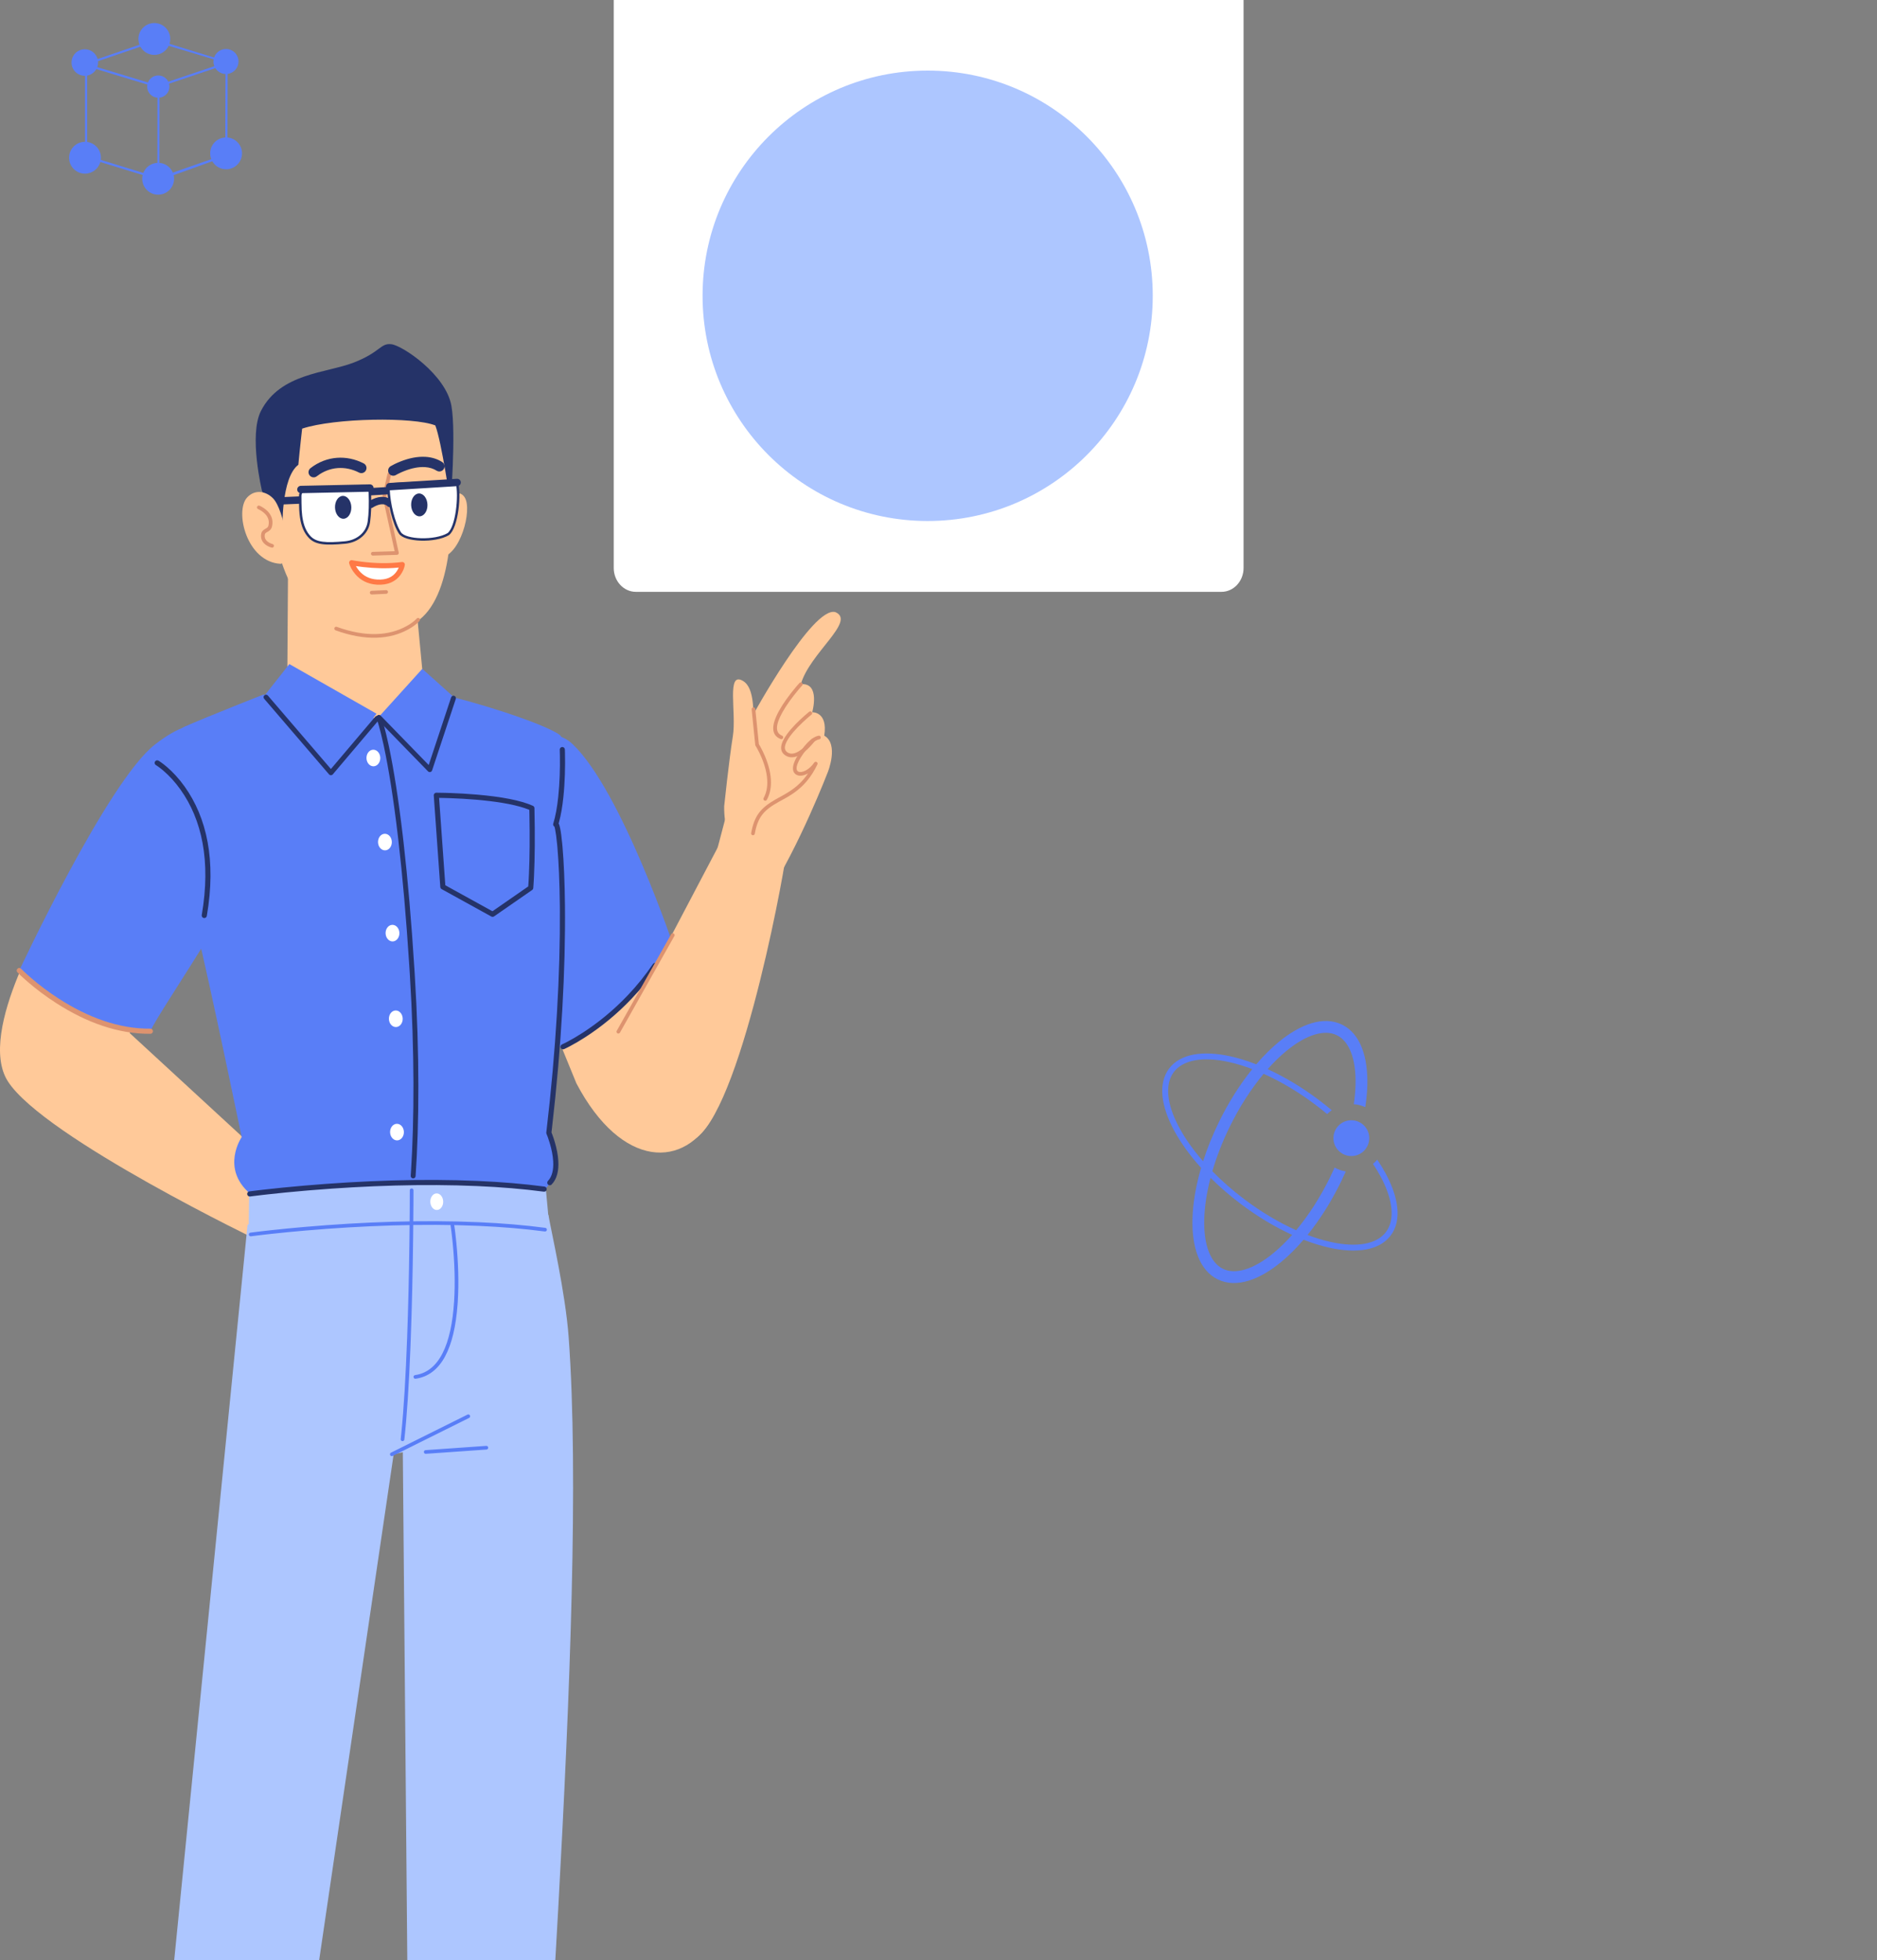 <svg width="682" height="712" viewBox="0 0 682 712" fill="none" xmlns="http://www.w3.org/2000/svg">
    <rect x="0" y="0" width="682" height="712" fill="#808080" stroke="none"/>
    <g clip-path="url(#clip0_421_176)">
        <path fill-rule="evenodd" clip-rule="evenodd"
              d="M443.79 215H231.054C226.606 215 223 211.12 223 206.334V0H451.845V206.334C451.845 211.12 448.239 215 443.79 215Z"
              fill="white"/>
        <path fill-rule="evenodd" clip-rule="evenodd"
              d="M418.846 107.455C418.846 152.638 382.23 189.267 337.062 189.267C291.894 189.267 255.277 152.638 255.277 107.455C255.277 62.271 291.894 25.644 337.062 25.644C382.23 25.644 418.846 62.271 418.846 107.455Z"
              fill="#ADC6FF"/>
        <mask id="mask0_421_176" style="mask-type:alpha" x="255" y="25" width="164"
              height="165">
            <path fill-rule="evenodd" clip-rule="evenodd"
                  d="M418.846 107.455C418.846 152.638 382.23 189.267 337.062 189.267C291.894 189.267 255.277 152.638 255.277 107.455C255.277 62.271 291.894 25.644 337.062 25.644C382.23 25.644 418.846 62.271 418.846 107.455Z"
                  fill="#ADC6FF"/>
        </mask>
        <g mask="url(#mask0_421_176)">
            <path fill-rule="evenodd" clip-rule="evenodd"
                  d="M328.345 151.318L345.358 151.454C345.358 151.454 364.921 170.147 335.892 196.831C335.892 196.831 307.39 168.332 328.345 151.318Z"
                  fill="#FF7946"/>
            <path fill-rule="evenodd" clip-rule="evenodd"
                  d="M350.823 155.169H320.916C319.605 155.169 318.645 153.932 318.97 152.661L322.88 137.389H348.858L352.769 152.661C353.094 153.932 352.134 155.169 350.823 155.169Z"
                  fill="#253368"/>
            <path fill-rule="evenodd" clip-rule="evenodd"
                  d="M301.051 136.054L335.869 81.943L370.69 136.054C372.149 138.324 370.521 141.308 367.823 141.308H303.918C301.22 141.308 299.591 138.324 301.051 136.054Z"
                  fill="#597EF7"/>
            <path fill-rule="evenodd" clip-rule="evenodd"
                  d="M335.782 39.501C335.777 39.5 335.772 39.496 335.772 39.496V39.506C335.1 39.842 316.06 54.338 316.06 64.131C316.06 84.922 316.235 141.309 316.235 141.309H355.68C355.68 141.309 355.505 84.922 355.505 64.131C355.505 54.338 335.786 39.5 335.782 39.501Z"
                  fill="white"/>
            <path fill-rule="evenodd" clip-rule="evenodd"
                  d="M342.033 67.048C345.438 70.454 345.438 75.976 342.033 79.382C338.629 82.787 333.109 82.787 329.704 79.382C326.299 75.976 326.299 70.454 329.704 67.048C333.109 63.641 338.629 63.641 342.033 67.048Z"
                  fill="#253368"/>
            <path fill-rule="evenodd" clip-rule="evenodd"
                  d="M328.833 192.223C328.833 203.597 319.615 212.818 308.245 212.818C296.875 212.818 287.657 203.597 287.657 192.223C287.657 180.849 296.875 171.629 308.245 171.629C319.615 171.629 328.833 180.849 328.833 192.223Z"
                  fill="#E4EBF7"/>
            <path fill-rule="evenodd" clip-rule="evenodd"
                  d="M357.009 198.157C357.009 209.531 347.792 218.751 336.422 218.751C325.051 218.751 315.834 209.531 315.834 198.157C315.834 186.783 325.051 177.562 336.422 177.562C347.792 177.562 357.009 186.783 357.009 198.157Z"
                  fill="#E4EBF7"/>
            <path fill-rule="evenodd" clip-rule="evenodd"
                  d="M419.058 160.52C419.058 173.419 408.606 183.875 395.712 183.875C382.817 183.875 372.363 173.419 372.363 160.52C372.363 147.622 382.817 137.165 395.712 137.165C408.606 137.165 419.058 147.622 419.058 160.52Z"
                  fill="#E4EBF7"/>
            <path fill-rule="evenodd" clip-rule="evenodd"
                  d="M393.68 97.813C393.68 102.926 389.536 107.071 384.423 107.071C379.311 107.071 375.166 102.926 375.166 97.813C375.166 92.698 379.311 88.554 384.423 88.554C389.536 88.554 393.68 92.698 393.68 97.813Z"
                  fill="white"/>
            <path fill-rule="evenodd" clip-rule="evenodd"
                  d="M284.138 114.475C284.138 117.363 281.797 119.707 278.908 119.707C276.021 119.707 273.681 117.363 273.681 114.475C273.681 111.586 276.021 109.243 278.908 109.243C281.797 109.243 284.138 111.586 284.138 114.475Z"
                  fill="#E4EBF7"/>
            <path fill-rule="evenodd" clip-rule="evenodd"
                  d="M305.404 167.852C305.404 181.01 294.74 191.678 281.585 191.678C268.432 191.678 257.768 181.01 257.768 167.852C257.768 154.695 268.432 144.027 281.585 144.027C294.74 144.027 305.404 154.695 305.404 167.852Z"
                  fill="#E4EBF7"/>
            <path fill-rule="evenodd" clip-rule="evenodd"
                  d="M372.503 209.48C358.28 209.48 346.748 197.945 346.748 183.715C346.748 169.487 358.28 157.951 372.503 157.951C386.728 157.951 398.259 169.487 398.259 183.715C398.259 197.945 386.728 209.48 372.503 209.48Z"
                  fill="#E4EBF7"/>
        </g>
        <path fill-rule="evenodd" clip-rule="evenodd"
              d="M459.141 390.082C454.659 395.444 450.365 402.045 446.705 409.548C444.067 414.958 442.001 420.339 440.504 425.482C443.921 428.975 447.815 432.408 452.117 435.65C458.394 440.38 464.821 444.161 470.951 446.904C475.433 441.543 479.727 434.942 483.386 427.439C483.924 426.337 484.437 425.237 484.927 424.139C486.163 424.833 487.531 425.319 488.984 425.552C488.429 426.805 487.846 428.06 487.234 429.315C483.676 436.611 479.509 443.15 475.086 448.616C478.017 449.728 480.852 450.586 483.538 451.178C493.044 453.273 500.248 451.974 503.59 447.538C506.932 443.103 506.196 435.82 501.561 427.26C500.771 425.801 499.873 424.315 498.872 422.815C499.429 422.346 499.945 421.827 500.411 421.267C501.544 422.943 502.558 424.605 503.444 426.241C508.156 434.945 509.453 443.314 505.3 448.827C501.146 454.339 492.743 455.399 483.077 453.268C480.074 452.606 476.907 451.629 473.641 450.353C470.96 453.488 468.2 456.225 465.438 458.498C457.73 464.839 449.284 468.091 442.475 464.77C435.666 461.449 433.029 452.791 433.281 442.813C433.422 437.195 434.472 430.875 436.405 424.245C432.329 419.726 429.028 415.142 426.648 410.746C421.935 402.041 420.638 393.672 424.792 388.16C428.946 382.648 437.348 381.588 447.014 383.719C450.017 384.381 453.185 385.358 456.45 386.634C459.132 383.499 461.891 380.762 464.653 378.489C472.361 372.148 480.808 368.895 487.617 372.216C494.426 375.537 497.063 384.195 496.811 394.174C496.747 396.716 496.497 399.401 496.063 402.195C494.778 401.606 493.374 401.232 491.897 401.119C492.264 398.652 492.476 396.291 492.532 394.066C492.775 384.414 490.123 378.202 485.74 376.064C481.357 373.926 474.829 375.661 467.373 381.795C465.116 383.652 462.839 385.865 460.597 388.391C466.717 391.186 473.074 394.964 479.263 399.627C480.858 400.829 482.399 402.058 483.883 403.307C483.288 403.725 482.732 404.193 482.221 404.706C480.854 403.565 479.438 402.44 477.974 401.337C471.698 396.607 465.271 392.826 459.141 390.082ZM455.005 388.371C450.583 393.837 446.416 400.375 442.858 407.671C440.534 412.435 438.625 417.205 437.138 421.848C433.56 417.76 430.655 413.651 428.53 409.726C423.896 401.166 423.16 393.883 426.502 389.448C429.844 385.013 437.048 383.713 446.554 385.809C449.24 386.401 452.074 387.259 455.005 388.371ZM439.848 427.86C438.436 433.276 437.675 438.381 437.56 442.921C437.317 452.573 439.969 458.785 444.352 460.923C448.734 463.06 455.263 461.326 462.719 455.192C464.976 453.335 467.253 451.122 469.495 448.595C463.375 445.801 457.017 442.023 450.829 437.36C446.811 434.331 443.131 431.132 439.848 427.86Z"
              fill="#597EF7"/>
        <path d="M491.004 406.952C487.413 406.952 484.501 409.864 484.501 413.455C484.501 417.047 487.413 419.958 491.004 419.958C494.595 419.958 497.507 417.047 497.507 413.455C497.507 409.864 494.595 406.952 491.004 406.952Z"
              fill="#597EF7"/>
        <path fill-rule="evenodd" clip-rule="evenodd"
              d="M105.593 429.136L95.229 451.293C95.229 451.293 16.049 413.315 2.881 392.855C-8.81 374.69 18.859 330.225 18.859 330.225C18.859 330.225 46.499 349.49 51.669 361.622L47.126 375.284L105.593 429.136Z"
              fill="#FFC999"/>
        <path fill-rule="evenodd" clip-rule="evenodd"
              d="M209.43 393.546L188.747 342.994L227.619 319.98C227.619 319.98 267.433 389.568 259.304 405.14C249.047 424.79 225.931 424.848 209.43 393.546Z"
              fill="#FFC999"/>
        <path fill-rule="evenodd" clip-rule="evenodd"
              d="M87.81 413.089C87.81 413.089 76.381 357.686 71.349 337.222C66.317 316.76 58.558 267.739 66.993 264.011C75.426 260.283 95.626 252.348 95.626 252.348C95.626 252.348 111.745 251.664 129.915 255.415C144.302 258.385 144.134 249.911 161.569 252.681C168.952 253.852 197.883 262.707 203.512 267.086C209.139 271.462 199.73 415.331 199.73 415.331C199.73 415.331 206.667 422.376 198.374 431.626C194.262 435.957 176.327 434.614 153.384 434.822C127.268 435.055 96.568 438.537 90.836 433.604C80.069 424.334 87.81 413.089 87.81 413.089Z"
              fill="#597EF7"/>
        <path fill-rule="evenodd" clip-rule="evenodd"
              d="M153.196 242.762L136.623 257.055L155.497 276.306L164.754 253.11L153.196 242.762Z" fill="#597EF7"/>
        <path fill-rule="evenodd" clip-rule="evenodd"
              d="M203.917 380.948C203.917 380.948 176.266 333.548 174.122 305.944C172.018 278.875 195.803 258.586 208.112 270.376C226.047 287.555 245.245 345.198 245.245 345.198C245.245 345.198 225.097 371.095 203.917 380.948Z"
              fill="#597EF7"/>
        <path d="M237.242 350.195C237.53 349.767 238.11 349.655 238.537 349.944C238.964 350.233 239.076 350.814 238.787 351.241C235.982 355.394 232.866 359.242 229.493 362.795C224.135 368.437 218.395 373.076 212.653 376.78C210.641 378.078 208.771 379.167 207.091 380.055C206.736 380.242 206.406 380.412 206.1 380.566L205.23 380.989C205.105 381.048 205.01 381.091 204.948 381.118C204.476 381.326 203.926 381.112 203.718 380.64C203.51 380.168 203.724 379.617 204.196 379.409L204.568 379.236L204.712 379.167C205.059 379 205.451 378.804 205.886 378.578L206.22 378.403C207.854 377.539 209.677 376.478 211.643 375.21C217.266 371.583 222.891 367.037 228.14 361.508C231.444 358.028 234.496 354.26 237.242 350.195Z"
              fill="#253368"/>
        <path fill-rule="evenodd" clip-rule="evenodd"
              d="M6.999 352.567C6.999 352.567 39.042 283.897 56.3 270.458C73.56 257.018 81.26 264.083 88.234 273.656C92.624 279.681 102.725 296.782 80.446 332.852C63.67 360.013 56.638 370.08 54.636 374.612C26.505 372.725 6.999 352.567 6.999 352.567Z"
              fill="#597EF7"/>
        <path fill-rule="evenodd" clip-rule="evenodd"
              d="M136.846 261.302L153.412 242.998L148.251 188.544L104.749 192.142L104.387 247.448L136.846 261.302Z"
              fill="#FFC999"/>
        <path fill-rule="evenodd" clip-rule="evenodd"
              d="M159.421 183.141C159.421 183.141 165.947 176.103 168.845 180.695C171.742 185.286 167.16 201.998 159.947 202.573C150.313 203.341 159.421 183.141 159.421 183.141Z"
              fill="#FFC999"/>
        <path fill-rule="evenodd" clip-rule="evenodd"
              d="M118.249 226.54C118.249 226.54 132.652 237.873 151.188 225.978C164.534 217.416 165.593 187.377 162.541 165.407C160.813 152.975 154.94 146.387 142.729 142.948C130.516 139.507 97.607 140.058 98.146 176.734C98.747 217.584 118.249 226.54 118.249 226.54Z"
              fill="#FFC999"/>
        <path d="M141.602 171.632C141.921 171.706 142.134 171.998 142.119 172.315L142.102 172.434L140.333 180.08L144.878 200.752C144.96 201.124 144.716 201.481 144.356 201.552L144.245 201.564L135.471 201.82C135.102 201.831 134.794 201.54 134.783 201.171C134.774 200.839 135.008 200.556 135.324 200.495L135.432 200.483L143.399 200.25L138.997 180.22C138.982 180.155 138.978 180.089 138.983 180.023L138.998 179.925L140.801 172.133C140.874 171.813 141.166 171.6 141.483 171.616L141.602 171.632Z"
              fill="#DD936F"/>
        <path d="M112.821 170.064C118.658 165.539 125.964 165.166 132.152 168.345C133.068 168.817 133.43 169.942 132.959 170.86C132.489 171.778 131.364 172.14 130.448 171.669C125.499 169.126 119.747 169.42 115.106 173.018C114.291 173.649 113.119 173.5 112.488 172.684C111.857 171.869 112.007 170.695 112.821 170.064Z"
              fill="#253368"/>
        <path fill-rule="evenodd" clip-rule="evenodd"
              d="M146.164 205.09C136.934 206.31 127.773 204.422 127.773 204.422C127.773 204.422 129.669 211.034 137.012 211.462C145.158 211.934 146.164 205.09 146.164 205.09Z"
              fill="white"/>
        <path d="M126.877 204.679C127.164 205.679 127.847 207.119 129.072 208.558C130.964 210.781 133.572 212.197 136.958 212.394C140.944 212.625 143.761 211.257 145.521 208.837C146.495 207.498 146.949 206.162 147.087 205.226C147.177 204.613 146.656 204.083 146.042 204.164C141.284 204.793 136.192 204.652 131.326 204.035C130.592 203.942 129.914 203.843 129.3 203.744L128.239 203.561C128.12 203.539 128.028 203.52 127.962 203.507C127.275 203.365 126.684 204.005 126.877 204.679ZM129.455 205.88L129.32 205.638L129.49 205.665C129.99 205.741 130.525 205.816 131.091 205.888L132.034 206.001C136.128 206.467 140.353 206.596 144.421 206.224L144.871 206.178L144.757 206.452C144.559 206.892 144.312 207.326 144.012 207.738C142.623 209.65 140.411 210.723 137.067 210.529C134.213 210.363 132.068 209.198 130.492 207.347C130.092 206.876 129.747 206.382 129.455 205.88Z"
              fill="#FF7946"/>
        <path fill-rule="evenodd" clip-rule="evenodd"
              d="M102.625 192.369L95.211 178.381C95.211 178.381 90.293 158.099 94.832 149.248C101.879 135.51 118.614 135.551 128.472 131.731C138.333 127.911 138.174 124.568 142.213 125.046C146.251 125.524 162.055 136.111 164.027 147.462C165.76 157.442 163.706 182.994 163.706 182.994C163.706 182.994 160.46 160.466 158.169 154.543C150.24 151.405 121.642 151.795 109.78 155.71C109.78 155.71 108.894 163.419 108.401 168.845C102.101 173.547 102.625 192.369 102.625 192.369Z"
              fill="#253368"/>
        <path d="M151.429 224.699C151.672 224.421 152.094 224.393 152.372 224.637C152.649 224.881 152.677 225.303 152.433 225.581L152.266 225.761C152.068 225.965 151.776 226.239 151.39 226.564C150.543 227.275 149.522 227.984 148.322 228.645C141.736 232.269 132.953 232.976 121.908 228.972C121.562 228.846 121.382 228.463 121.508 228.115C121.633 227.768 122.016 227.589 122.363 227.714C133.045 231.587 141.428 230.912 147.678 227.473C148.799 226.856 149.749 226.196 150.531 225.54C150.992 225.152 151.291 224.856 151.429 224.699Z"
              fill="#DD936F"/>
        <path d="M141.102 176.897C141.839 176.852 142.472 177.414 142.517 178.151C142.558 178.839 142.072 179.437 141.409 179.55L141.264 179.567L134.814 179.957C134.078 180.002 133.444 179.44 133.4 178.703C133.358 178.015 133.844 177.417 134.508 177.304L134.653 177.287L141.102 176.897Z"
              fill="#253368"/>
        <path d="M135.444 181.332C136.781 180.723 138.15 180.398 139.496 180.528C140.673 180.641 141.745 181.107 142.638 181.958C143.173 182.467 143.194 183.314 142.685 183.849C142.176 184.384 141.331 184.405 140.796 183.895C140.35 183.47 139.839 183.248 139.24 183.19C138.435 183.113 137.498 183.335 136.55 183.767C136.046 183.996 135.663 184.223 135.47 184.358C134.865 184.78 134.032 184.632 133.61 184.026C133.188 183.42 133.337 182.586 133.942 182.164C134.259 181.943 134.776 181.636 135.444 181.332Z"
              fill="#253368"/>
        <path d="M145.529 167.64C148.599 166.43 151.711 165.769 154.691 165.963C156.859 166.103 158.862 166.701 160.634 167.82C161.506 168.371 161.767 169.524 161.217 170.397C160.667 171.269 159.515 171.531 158.644 170.98C157.426 170.211 156.024 169.793 154.449 169.69C152.099 169.538 149.498 170.09 146.896 171.116C146.078 171.438 145.323 171.784 144.651 172.128L144.213 172.358C144.049 172.446 143.929 172.515 143.855 172.559C142.972 173.091 141.826 172.804 141.295 171.92C140.764 171.036 141.05 169.888 141.934 169.357C142.673 168.912 143.92 168.274 145.529 167.64Z"
              fill="#253368"/>
        <path d="M140.277 214.376C140.646 214.358 140.959 214.643 140.976 215.012C140.992 215.344 140.763 215.631 140.449 215.698L140.341 215.712L135.081 215.962C134.713 215.98 134.4 215.695 134.383 215.326C134.367 214.994 134.596 214.707 134.91 214.64L135.018 214.626L140.277 214.376Z"
              fill="#DD936F"/>
        <path d="M110.777 180.242C111.514 180.211 112.137 180.784 112.168 181.522C112.197 182.211 111.7 182.8 111.034 182.9L110.889 182.914L100.303 183.359C99.566 183.39 98.943 182.816 98.912 182.078C98.883 181.39 99.38 180.801 100.046 180.7L100.191 180.686L110.777 180.242Z"
              fill="#253368"/>
        <path fill-rule="evenodd" clip-rule="evenodd"
              d="M111.513 177.579L131.719 176.617C133.129 176.55 134.327 177.637 134.385 179.049C134.489 181.685 134.544 185.918 134.03 189.566C133.426 193.871 129.719 196.665 125.394 197.072C119.997 197.581 115.138 197.816 112.551 195.122C108.605 191.015 109.187 183.919 109.09 180.181C109.054 178.808 110.146 177.645 111.513 177.579Z"
              fill="white"/>
        <path d="M131.696 176.172L111.491 177.134C109.879 177.211 108.602 178.58 108.644 180.193L108.656 181.156L108.658 181.802C108.664 184.729 108.725 186.226 109.003 188.062C109.47 191.14 110.474 193.605 112.229 195.431C114.577 197.875 118.046 198.211 125.434 197.516C130.155 197.071 133.859 193.981 134.47 189.627C134.874 186.752 134.968 183.382 134.857 179.849L134.828 179.031C134.76 177.373 133.355 176.093 131.696 176.172ZM131.739 177.062C132.844 177.01 133.787 177.813 133.924 178.886L133.939 179.067C134.089 182.847 134.015 186.471 133.589 189.503C133.038 193.422 129.684 196.221 125.351 196.629C118.249 197.297 114.949 196.978 112.87 194.814C111.261 193.139 110.325 190.839 109.883 187.928L109.797 187.311C109.626 185.988 109.568 184.73 109.553 182.762L109.533 180.17C109.504 179.042 110.404 178.078 111.533 178.024L131.739 177.062Z"
              fill="#253368"/>
        <path fill-rule="evenodd" clip-rule="evenodd"
              d="M143.016 175.855L165.892 174.766C166.897 178.074 166.694 191.052 162.901 194.012C157.772 197.021 147.095 196.332 145.309 193.601C142.602 189.458 141.289 181.373 141.167 177.87C141.128 176.802 141.951 175.905 143.016 175.855Z"
              fill="white"/>
        <path d="M165.872 174.321L142.997 175.41C141.688 175.472 140.676 176.574 140.724 177.887C140.896 182.847 142.593 190.256 144.938 193.845C146.97 196.953 158.037 197.384 163.128 194.397C166.564 191.719 167.781 179.444 166.319 174.636C166.26 174.441 166.076 174.311 165.872 174.321ZM165.559 175.227L165.614 175.446C166.74 180.292 165.537 191.391 162.629 193.661C157.948 196.403 147.406 195.992 145.683 193.357C143.444 189.93 141.78 182.668 141.614 177.855C141.583 177.029 142.217 176.339 143.039 176.3L165.559 175.227Z"
              fill="#253368"/>
        <path d="M134.375 175.951C135.112 175.936 135.723 176.521 135.739 177.26C135.753 177.949 135.245 178.528 134.577 178.615L134.432 178.625L109.356 179.16C108.619 179.175 108.008 178.589 107.992 177.851C107.978 177.162 108.487 176.583 109.154 176.496L109.3 176.485L134.375 175.951Z"
              fill="#253368"/>
        <path d="M166.02 173.928C166.756 173.883 167.39 174.443 167.435 175.181C167.477 175.869 166.992 176.467 166.329 176.581L166.184 176.598L141.657 178.111C140.921 178.156 140.287 177.595 140.242 176.858C140.199 176.17 140.685 175.572 141.348 175.458L141.493 175.441L166.02 173.928Z"
              fill="#253368"/>
        <path fill-rule="evenodd" clip-rule="evenodd"
              d="M99.194 181.016C96.588 178.371 92.571 177.665 89.757 180.762C85.227 185.752 89.606 204.14 101.942 204.816C106.619 204.132 103.263 185.144 99.194 181.016Z"
              fill="#FFC999"/>
        <path fill-rule="evenodd" clip-rule="evenodd"
              d="M127.652 184.203C127.725 186.497 126.458 188.4 124.82 188.451C123.184 188.503 121.797 186.687 121.725 184.394C121.652 182.098 122.921 180.196 124.557 180.144C126.193 180.092 127.579 181.909 127.652 184.203Z"
              fill="#253368"/>
        <path fill-rule="evenodd" clip-rule="evenodd"
              d="M155.314 183.322C155.387 185.616 154.118 187.517 152.482 187.57C150.846 187.622 149.46 185.805 149.387 183.511C149.314 181.217 150.583 179.316 152.219 179.263C153.855 179.211 155.241 181.028 155.314 183.322Z"
              fill="#253368"/>
        <path fill-rule="evenodd" clip-rule="evenodd"
              d="M216.859 391.369C216.859 391.369 224.861 419.979 250.157 414.721C267.429 411.129 284.262 320.948 285.594 310.473C286.545 302.985 263.996 301.754 263.996 301.754L216.859 391.369Z"
              fill="#FFC999"/>
        <path fill-rule="evenodd" clip-rule="evenodd"
              d="M91.604 877.455L143.034 528.287L146.362 527.544L149.435 875.783C149.435 875.783 178.296 884.146 193.46 874.9C193.611 806.967 214.028 586.398 206.613 485.674C205.419 469.457 200.296 447.437 199.259 441.314C152.961 433.79 89.947 444.861 89.947 444.861L47.299 872.43C47.299 872.43 70.245 884.465 91.604 877.455Z"
              fill="#ADC6FF"/>
        <path d="M169.857 513.886C170.187 513.722 170.588 513.857 170.752 514.187C170.898 514.481 170.808 514.831 170.554 515.021L170.451 515.084L142.663 528.902C142.333 529.066 141.932 528.931 141.768 528.601C141.622 528.307 141.713 527.957 141.966 527.767L142.069 527.704L169.857 513.886Z"
              fill="#597EF7"/>
        <path fill-rule="evenodd" clip-rule="evenodd"
              d="M90.553 433.46C90.553 433.46 149.386 424.362 198.396 432.629C198.827 436.972 199.28 442.318 199.28 442.318C199.28 442.318 159.61 432.836 90.362 446.453C90.476 434.661 90.553 433.46 90.553 433.46Z"
              fill="#ADC6FF"/>
        <path d="M110.713 445.703C131.936 443.872 153.628 443.1 173.88 443.988C182.472 444.365 190.582 445.039 198.131 446.036C198.497 446.084 198.754 446.42 198.706 446.786C198.658 447.152 198.322 447.41 197.956 447.362C190.448 446.37 182.377 445.699 173.822 445.324C153.635 444.439 131.998 445.209 110.828 447.036C106.38 447.419 102.248 447.826 98.497 448.237L96.488 448.461C95.635 448.558 94.838 448.651 94.102 448.74L91.167 449.108C90.801 449.157 90.465 448.901 90.415 448.535C90.366 448.169 90.622 447.832 90.988 447.782L91.822 447.674L93.942 447.412C94.682 447.323 95.481 447.23 96.337 447.132L98.351 446.907C102.113 446.496 106.254 446.088 110.713 445.703Z"
              fill="#597EF7"/>
        <path d="M110.362 430.716C131.593 428.884 153.292 428.111 173.555 428.999C182.156 429.376 190.276 430.05 197.834 431.048C198.345 431.115 198.704 431.585 198.637 432.096C198.569 432.607 198.101 432.967 197.59 432.9C190.089 431.909 182.023 431.239 173.473 430.865C154.049 430.014 133.279 430.697 112.875 432.378L110.522 432.577C105.671 432.995 101.197 433.441 97.182 433.889L94.951 434.144L91.96 434.507L90.871 434.648C90.36 434.717 89.89 434.359 89.821 433.847C89.752 433.336 90.11 432.866 90.62 432.797L92.015 432.617C92.827 432.515 93.735 432.405 94.734 432.289L95.977 432.146C100.26 431.658 105.089 431.171 110.362 430.716Z"
              fill="#253368"/>
        <path d="M149.568 431.724C149.9 431.724 150.176 431.967 150.228 432.284L150.236 432.393L150.221 437.251C150.202 440.945 150.168 445.044 150.115 449.445C149.963 461.941 149.689 474.422 149.261 486.073L149.13 489.505C148.589 503.049 147.861 514.408 146.921 522.933C146.88 523.3 146.55 523.565 146.184 523.524C145.817 523.484 145.552 523.153 145.593 522.786L145.817 520.661C146.721 511.696 147.416 499.929 147.926 486.024C148.323 475.216 148.587 463.692 148.744 452.103L148.818 445.9C148.842 443.595 148.86 441.389 148.874 439.297L148.901 432.4C148.9 432.024 149.199 431.724 149.568 431.724Z"
              fill="#597EF7"/>
        <path fill-rule="evenodd" clip-rule="evenodd"
              d="M161.031 436.486C161.068 438.149 160.051 439.522 158.758 439.552C157.467 439.58 156.389 438.255 156.35 436.593C156.314 434.929 157.331 433.557 158.622 433.528C159.913 433.498 160.991 434.824 161.031 436.486Z"
              fill="white"/>
        <path d="M243.87 339.362C244.051 339.041 244.458 338.927 244.78 339.109C245.065 339.27 245.187 339.61 245.083 339.91L245.033 340.02L225.259 375.117C225.077 375.438 224.67 375.552 224.349 375.371C224.063 375.209 223.942 374.869 224.045 374.57L224.095 374.46L243.87 339.362Z"
              fill="#DD936F"/>
        <path fill-rule="evenodd" clip-rule="evenodd"
              d="M136.804 259.265L120.737 280.72L96.339 252.39L105.132 241.233L136.804 259.265Z" fill="#597EF7"/>
        <path d="M137.538 260.415C137.998 260.242 138.512 260.476 138.685 260.937L138.869 261.473L139.051 262.047C139.148 262.36 139.252 262.71 139.363 263.099L139.592 263.92C140.058 265.624 140.565 267.705 141.105 270.192L141.381 271.485C143.083 279.598 144.777 290.227 146.363 303.693L146.657 306.234C148.165 319.494 149.492 334.799 150.592 352.295L150.698 353.995C152.501 383.29 152.29 408.418 151.007 427.252C150.973 427.744 150.548 428.115 150.057 428.081C149.567 428.048 149.196 427.622 149.229 427.131L149.356 425.201C150.519 406.667 150.657 382.329 148.919 354.104L148.707 350.724C147.594 333.399 146.257 318.261 144.741 305.163L144.594 303.902C142.971 290.125 141.237 279.343 139.501 271.207L139.364 270.57C138.742 267.706 138.166 265.395 137.65 263.59L137.445 262.889C137.38 262.672 137.318 262.473 137.26 262.29L137.017 261.564C136.844 261.103 137.077 260.589 137.538 260.415Z"
              fill="#253368"/>
        <path d="M204.272 271.369C204.787 271.348 205.222 271.748 205.243 272.264L205.28 273.461C205.398 278.461 205.267 284.187 204.693 289.633C204.335 293.03 203.823 296.05 203.135 298.604L202.984 299.145L203.037 299.242L203.095 299.366C203.246 299.706 203.384 300.199 203.521 300.859C203.787 302.147 204.05 304.09 204.287 306.556L204.395 307.743C204.872 313.225 205.191 320.536 205.276 328.955C205.508 351.922 204.049 379.645 200.557 409.845L200.377 411.381L200.618 411.995L200.694 412.199C200.999 413.018 201.303 413.924 201.587 414.892C202.269 417.217 202.727 419.525 202.857 421.698C203.074 425.323 202.36 428.282 200.439 430.294C200.083 430.667 199.492 430.68 199.12 430.323C198.747 429.967 198.734 429.376 199.09 429.003C200.588 427.435 201.183 424.966 200.995 421.809C200.875 419.794 200.443 417.619 199.797 415.419C199.58 414.68 199.351 413.979 199.119 413.328L198.945 412.85C198.773 412.386 198.639 412.055 198.566 411.884C198.501 411.733 198.477 411.568 198.497 411.406C202.06 381.186 203.587 353.4 203.422 330.325L203.41 328.974C203.325 320.601 203.009 313.339 202.537 307.91L202.429 306.734C202.199 304.33 201.944 302.448 201.694 301.238C201.63 300.929 201.567 300.672 201.51 300.472L201.451 300.286C201.127 300.095 200.916 299.733 200.994 299.315L201.022 299.2C201.838 296.551 202.436 293.246 202.838 289.437C203.362 284.467 203.51 279.238 203.436 274.572L203.388 272.565C203.385 272.476 203.382 272.402 203.379 272.342C203.358 271.827 203.757 271.392 204.272 271.369Z"
              fill="#253368"/>
        <path d="M158.732 287.971L158.541 287.97C157.999 287.969 157.569 288.429 157.608 288.971L159.979 322.23C160.002 322.546 160.182 322.829 160.459 322.982L178.531 332.95C178.841 333.121 179.221 333.102 179.512 332.9L193.357 323.303C193.584 323.146 193.729 322.897 193.755 322.622L193.843 321.484L193.917 320.344C193.949 319.801 193.981 319.21 194.012 318.57L194.035 318.081C194.324 311.779 194.414 303.624 194.186 293.56C194.178 293.201 193.964 292.878 193.637 292.73C189.175 290.718 182.054 289.412 173.235 288.652C170.062 288.379 166.852 288.194 163.734 288.083L161.798 288.023C160.591 287.991 159.556 287.975 158.732 287.971ZM161.804 321.59L159.54 289.846L161.045 289.873C161.834 289.89 162.713 289.915 163.667 289.95C166.756 290.06 169.935 290.243 173.075 290.513L173.854 290.582L175.384 290.729C182.435 291.442 188.219 292.545 192.074 294.094L192.333 294.201L192.363 295.649C192.528 304.398 192.445 311.615 192.2 317.341L192.102 319.391C192.07 319.975 192.038 320.511 192.006 320.998L191.933 322.018L178.925 331.034L161.804 321.59Z"
              fill="#253368"/>
        <path fill-rule="evenodd" clip-rule="evenodd"
              d="M138.169 275.304C138.209 276.966 137.115 278.341 135.731 278.373C134.347 278.403 133.194 277.08 133.156 275.418C133.119 273.754 134.21 272.381 135.595 272.349C136.979 272.317 138.132 273.64 138.169 275.304Z"
              fill="white"/>
        <path fill-rule="evenodd" clip-rule="evenodd"
              d="M142.369 305.841C142.408 307.504 141.314 308.879 139.93 308.91C138.546 308.94 137.393 307.618 137.355 305.955C137.318 304.291 138.41 302.918 139.794 302.887C141.178 302.855 142.331 304.179 142.369 305.841Z"
              fill="white"/>
        <path fill-rule="evenodd" clip-rule="evenodd"
              d="M145.12 338.923C145.158 340.585 144.066 341.96 142.68 341.991C141.296 342.021 140.145 340.699 140.105 339.037C140.068 337.372 141.161 335.999 142.546 335.968C143.928 335.936 145.081 337.258 145.12 338.923Z"
              fill="white"/>
        <path fill-rule="evenodd" clip-rule="evenodd"
              d="M146.322 370.03C146.36 371.694 145.268 373.067 143.882 373.099C142.498 373.129 141.347 371.806 141.307 370.144C141.272 368.479 142.363 367.107 143.748 367.075C145.132 367.043 146.283 368.367 146.322 370.03Z"
              fill="white"/>
        <path fill-rule="evenodd" clip-rule="evenodd"
              d="M146.75 411.199C146.788 412.861 145.696 414.236 144.31 414.268C142.926 414.297 141.774 412.975 141.735 411.313C141.7 409.648 142.791 408.275 144.176 408.244C145.56 408.212 146.711 409.534 146.75 411.199Z"
              fill="white"/>
        <path d="M96.074 252.582C96.413 252.29 96.909 252.299 97.237 252.584L97.33 252.677L120.231 279.357L136.33 260.357C136.62 260.015 137.111 259.946 137.479 260.176L137.586 260.254C137.927 260.543 137.996 261.035 137.767 261.404L137.689 261.511L120.915 281.308C120.59 281.691 120.022 281.725 119.654 281.408L119.56 281.312L95.979 253.84C95.658 253.466 95.701 252.903 96.074 252.582Z"
              fill="#253368"/>
        <path d="M163.919 253.331C164.074 252.864 164.578 252.61 165.045 252.766C165.474 252.908 165.722 253.344 165.641 253.776L165.61 253.893L157 279.866C156.804 280.458 156.087 280.659 155.614 280.294L155.516 280.207L137.031 261.207C136.688 260.854 136.695 260.29 137.048 259.946C137.365 259.637 137.853 259.612 138.198 259.867L138.307 259.963L155.77 277.911L163.919 253.331Z"
              fill="#253368"/>
        <path d="M164.284 444.516C164.649 444.46 164.991 444.709 165.047 445.074L165.112 445.513C165.163 445.87 165.22 446.285 165.282 446.755L165.431 447.947C165.555 448.975 165.678 450.088 165.794 451.273C166.502 458.476 166.767 465.878 166.331 472.798L166.249 473.98C165.072 489.607 160.389 499.511 151.01 500.853C150.644 500.906 150.306 500.652 150.254 500.286C150.202 499.92 150.455 499.582 150.821 499.529C159.57 498.278 164.007 488.446 164.998 472.714C165.429 465.875 165.166 458.541 164.465 451.404L164.324 450.03C164.228 449.137 164.13 448.295 164.031 447.508L163.87 446.273L163.727 445.28C163.671 444.915 163.92 444.573 164.284 444.516Z"
              fill="#597EF7"/>
        <path d="M56.313 276.665C56.572 276.219 57.144 276.068 57.589 276.328L57.761 276.433C57.93 276.538 58.16 276.69 58.445 276.89C59.099 277.347 59.824 277.907 60.602 278.573C62.815 280.467 65.024 282.841 67.083 285.728C75.103 296.974 78.624 312.465 75.146 332.735C75.058 333.243 74.576 333.585 74.068 333.497C73.561 333.41 73.22 332.927 73.307 332.419C76.701 312.64 73.295 297.653 65.565 286.813C63.597 284.054 61.491 281.791 59.39 279.993C58.78 279.471 58.208 279.021 57.684 278.64L57.376 278.42C57.02 278.171 56.772 278.013 56.65 277.942C56.205 277.683 56.054 277.111 56.313 276.665Z"
              fill="#253368"/>
        <path d="M6.35 351.896C6.721 351.537 7.311 351.547 7.67 351.918L8.024 352.273C8.18 352.427 8.376 352.616 8.608 352.838L9.31 353.495C9.922 354.06 10.6 354.665 11.342 355.304C14.315 357.861 17.688 360.418 21.397 362.805C32.108 369.699 43.371 373.788 54.627 373.678C55.142 373.673 55.564 374.087 55.569 374.603C55.574 375.118 55.161 375.541 54.645 375.546C42.974 375.659 31.379 371.45 20.388 364.376C16.603 361.94 13.161 359.331 10.126 356.72L9.246 355.953C8.68 355.452 8.156 354.975 7.675 354.524L7.118 353.996L6.329 353.217C5.971 352.846 5.98 352.255 6.35 351.896Z"
              fill="#DD936F"/>
        <path d="M93.418 184.084C93.554 183.741 93.943 183.573 94.285 183.709L94.522 183.812C94.662 183.877 94.834 183.962 95.03 184.069C95.571 184.363 96.112 184.72 96.618 185.144C98.472 186.694 99.409 188.712 98.855 191.164C98.644 192.094 98.221 192.592 97.431 193.071L97.089 193.266C96.412 193.643 96.244 193.829 96.185 194.409C96.072 195.518 96.579 196.343 97.549 196.973C97.874 197.184 98.226 197.355 98.578 197.487L98.802 197.566C98.9 197.598 98.976 197.62 99.024 197.631C99.383 197.717 99.605 198.077 99.519 198.437C99.434 198.796 99.074 199.018 98.715 198.932C98.226 198.816 97.528 198.554 96.822 198.095C95.468 197.215 94.686 195.943 94.856 194.273C94.961 193.237 95.361 192.734 96.244 192.21L96.573 192.023C97.198 191.673 97.423 191.436 97.552 190.868C97.981 188.969 97.265 187.427 95.762 186.171C95.328 185.808 94.86 185.498 94.393 185.244L94.094 185.089C93.962 185.024 93.859 184.979 93.793 184.952C93.45 184.816 93.282 184.427 93.418 184.084Z"
              fill="#DD936F"/>
        <path d="M176.67 525.242C177.038 525.217 177.357 525.494 177.383 525.863C177.406 526.194 177.184 526.486 176.871 526.56L176.763 526.576L154.727 528.127C154.36 528.153 154.04 527.875 154.014 527.507C153.991 527.175 154.213 526.883 154.526 526.809L154.634 526.793L176.67 525.242Z"
              fill="#597EF7"/>
        <path fill-rule="evenodd" clip-rule="evenodd"
              d="M260.346 309.485L273.311 260.235C273.311 260.235 295.276 220.068 303.511 222.364C311.177 225.562 294.188 237.253 290.979 248.548C298.21 247.898 295.117 258.741 295.117 258.741C295.117 258.741 300.878 258.427 299.487 267.241C304.895 270.316 300.789 280.475 300.789 280.475C300.789 280.475 290.512 307.234 278.919 325.166C278.919 325.166 259.428 340.805 260.346 309.485Z"
              fill="#FFC999"/>
        <path fill-rule="evenodd" clip-rule="evenodd"
              d="M263.126 292.873C263.126 292.873 264.889 276.031 266.279 267.442C267.671 258.856 263.781 243.461 270.089 247.443C274.331 250.123 273.768 259.332 273.74 266.116C273.712 272.902 284.942 288.779 276.99 300.053C271.617 307.671 262.947 308.817 263.126 292.873Z"
              fill="#FFC999"/>
        <path d="M291.432 248.054C291.704 248.304 291.722 248.727 291.472 248.999L291.08 249.438L290.312 250.327C290.221 250.435 290.128 250.545 290.033 250.659C288.949 251.953 287.866 253.337 286.855 254.751C285.858 256.148 284.986 257.5 284.277 258.777C281.774 263.289 281.588 266.22 284.144 267.233C284.487 267.369 284.655 267.758 284.519 268.101C284.383 268.445 283.995 268.613 283.652 268.477C280.022 267.037 280.261 263.261 283.11 258.128C283.845 256.802 284.744 255.408 285.769 253.973C286.801 252.528 287.905 251.118 289.01 249.799L289.568 249.141L290.488 248.095C290.737 247.823 291.16 247.804 291.432 248.054Z"
              fill="#DD936F"/>
        <path d="M294.96 258.661C295.19 258.95 295.142 259.371 294.853 259.601L294.437 259.941L293.907 260.388C293.721 260.546 293.527 260.713 293.326 260.89C292.175 261.896 291.025 262.974 289.953 264.079C288.832 265.233 287.864 266.351 287.093 267.402C284.909 270.381 284.563 272.401 286.245 273.392C286.878 273.766 287.579 273.859 288.363 273.698C289.622 273.439 291.033 272.537 292.47 271.192C293.095 270.608 293.682 269.979 294.213 269.351L294.665 268.799C294.754 268.686 294.824 268.593 294.875 268.524C295.093 268.226 295.511 268.162 295.808 268.38C296.106 268.599 296.17 269.017 295.952 269.315L295.616 269.75C295.506 269.886 295.378 270.042 295.233 270.214C294.671 270.88 294.049 271.546 293.383 272.169C291.782 273.668 290.184 274.689 288.632 275.008C287.537 275.233 286.5 275.095 285.567 274.544C282.936 272.994 283.424 270.146 286.016 266.611C286.827 265.504 287.835 264.342 288.994 263.147C290.094 262.013 291.271 260.911 292.447 259.882C292.858 259.522 293.241 259.197 293.585 258.912L294.022 258.554C294.31 258.324 294.73 258.372 294.96 258.661Z"
              fill="#DD936F"/>
        <path d="M297.452 267.257C297.815 267.193 298.162 267.436 298.226 267.8C298.29 268.163 298.047 268.51 297.684 268.574C296.471 268.788 294.973 269.891 293.209 272.047C289.492 276.589 288.739 279.554 290.016 280.271C291.285 280.983 294.087 279.643 295.842 277.031C296.305 276.342 297.359 276.948 296.997 277.696C294.73 282.384 292.011 285.534 288.509 288C287.804 288.497 287.074 288.963 286.253 289.447L285.749 289.741C285.427 289.926 285.099 290.11 284.711 290.324L283.11 291.203C277.533 294.281 275.361 296.737 274.245 302.875C274.179 303.238 273.831 303.479 273.468 303.413C273.105 303.347 272.865 302.999 272.931 302.635C274.076 296.337 276.353 293.539 281.699 290.463L284.6 288.856C284.767 288.762 284.927 288.671 285.085 288.581C286.083 288.007 286.932 287.476 287.741 286.906C289.954 285.348 291.833 283.506 293.482 281.124L293.6 280.947L293.501 281.005C292.076 281.789 290.628 282.026 289.549 281.532L289.363 281.438C287.023 280.124 287.992 276.312 292.176 271.2C294.123 268.819 295.865 267.537 297.452 267.257Z"
              fill="#DD936F"/>
        <path d="M273.707 256.971C274.038 256.937 274.336 257.151 274.419 257.462L274.439 257.569L275.726 270.31L275.838 270.496C275.992 270.754 276.163 271.052 276.347 271.387C276.871 272.342 277.395 273.405 277.884 274.55C279.292 277.85 280.136 281.157 280.13 284.27C280.125 286.573 279.648 288.681 278.631 290.542C278.454 290.866 278.048 290.985 277.724 290.808C277.401 290.63 277.282 290.224 277.459 289.9C278.362 288.248 278.79 286.358 278.794 284.268C278.8 281.363 277.998 278.222 276.655 275.076C276.185 273.973 275.68 272.949 275.176 272.031L274.781 271.332C274.669 271.141 274.579 270.994 274.514 270.893C274.477 270.834 274.448 270.769 274.431 270.702L274.412 270.599L273.11 257.703C273.073 257.336 273.34 257.008 273.707 256.971Z"
              fill="#DD936F"/>
        <path fill-rule="evenodd" clip-rule="evenodd"
              d="M61.861 14.157C61.861 14.773 61.765 15.366 61.587 15.922L77.794 20.897C78.399 19.093 80.103 17.793 82.111 17.793C84.625 17.793 86.663 19.83 86.663 22.344C86.663 24.653 84.944 26.561 82.716 26.856L82.643 49.946C85.61 50.194 87.942 52.681 87.942 55.712C87.942 58.908 85.351 61.498 82.156 61.498C80.008 61.498 78.134 60.328 77.135 58.591L63.099 63.621C63.197 64.043 63.249 64.483 63.249 64.936C63.249 68.131 60.659 70.722 57.463 70.722C54.268 70.722 51.677 68.131 51.677 64.936C51.677 64.468 51.733 64.014 51.837 63.578L36.461 58.856C35.781 61.295 33.543 63.085 30.887 63.085C27.691 63.085 25.101 60.495 25.101 57.299C25.101 54.103 27.691 51.513 30.887 51.513V27.535C30.863 27.535 30.839 27.535 30.815 27.535C28.152 27.535 25.993 25.377 25.993 22.713C25.993 20.05 28.152 17.892 30.815 17.892C33.044 17.892 34.919 19.404 35.472 21.458L50.679 16.249C50.427 15.6 50.289 14.895 50.289 14.157C50.289 10.961 52.879 8.371 56.075 8.371C59.27 8.371 61.861 10.961 61.861 14.157ZM61.304 16.637L77.629 21.544C77.583 21.804 77.559 22.071 77.559 22.344C77.559 22.945 77.676 23.518 77.887 24.042L61.151 29.682C60.492 28.338 59.11 27.413 57.512 27.413C55.808 27.413 54.349 28.465 53.752 29.956L35.342 24.378C35.532 23.86 35.637 23.299 35.637 22.713C35.637 22.548 35.628 22.385 35.612 22.224L51.016 16.967C52.004 18.742 53.899 19.943 56.075 19.943C58.383 19.943 60.376 18.592 61.304 16.637ZM53.531 30.713L35.003 25.104C34.309 26.317 33.103 27.2 31.68 27.458V51.567C34.5 51.953 36.673 54.373 36.673 57.299C36.673 57.562 36.655 57.821 36.621 58.075L52.075 62.821C52.887 60.755 54.853 59.269 57.179 59.156L57.211 35.502C55.115 35.348 53.462 33.599 53.462 31.463C53.462 31.207 53.486 30.956 53.531 30.713ZM57.96 35.489L57.923 59.167C60.13 59.341 61.989 60.753 62.806 62.709L76.769 57.83C76.511 57.174 76.369 56.46 76.369 55.712C76.369 52.619 78.796 50.093 81.849 49.934L81.922 26.892C80.372 26.829 79.021 25.99 78.248 24.753L61.422 30.4C61.514 30.739 61.563 31.095 61.563 31.463C61.563 33.549 59.986 35.266 57.96 35.489Z"
              fill="#597EF7"/>
    </g>
    <defs>
        <clipPath id="clip0_421_176">
            <rect width="682" height="712" fill="white"/>
        </clipPath>
    </defs>
</svg>

